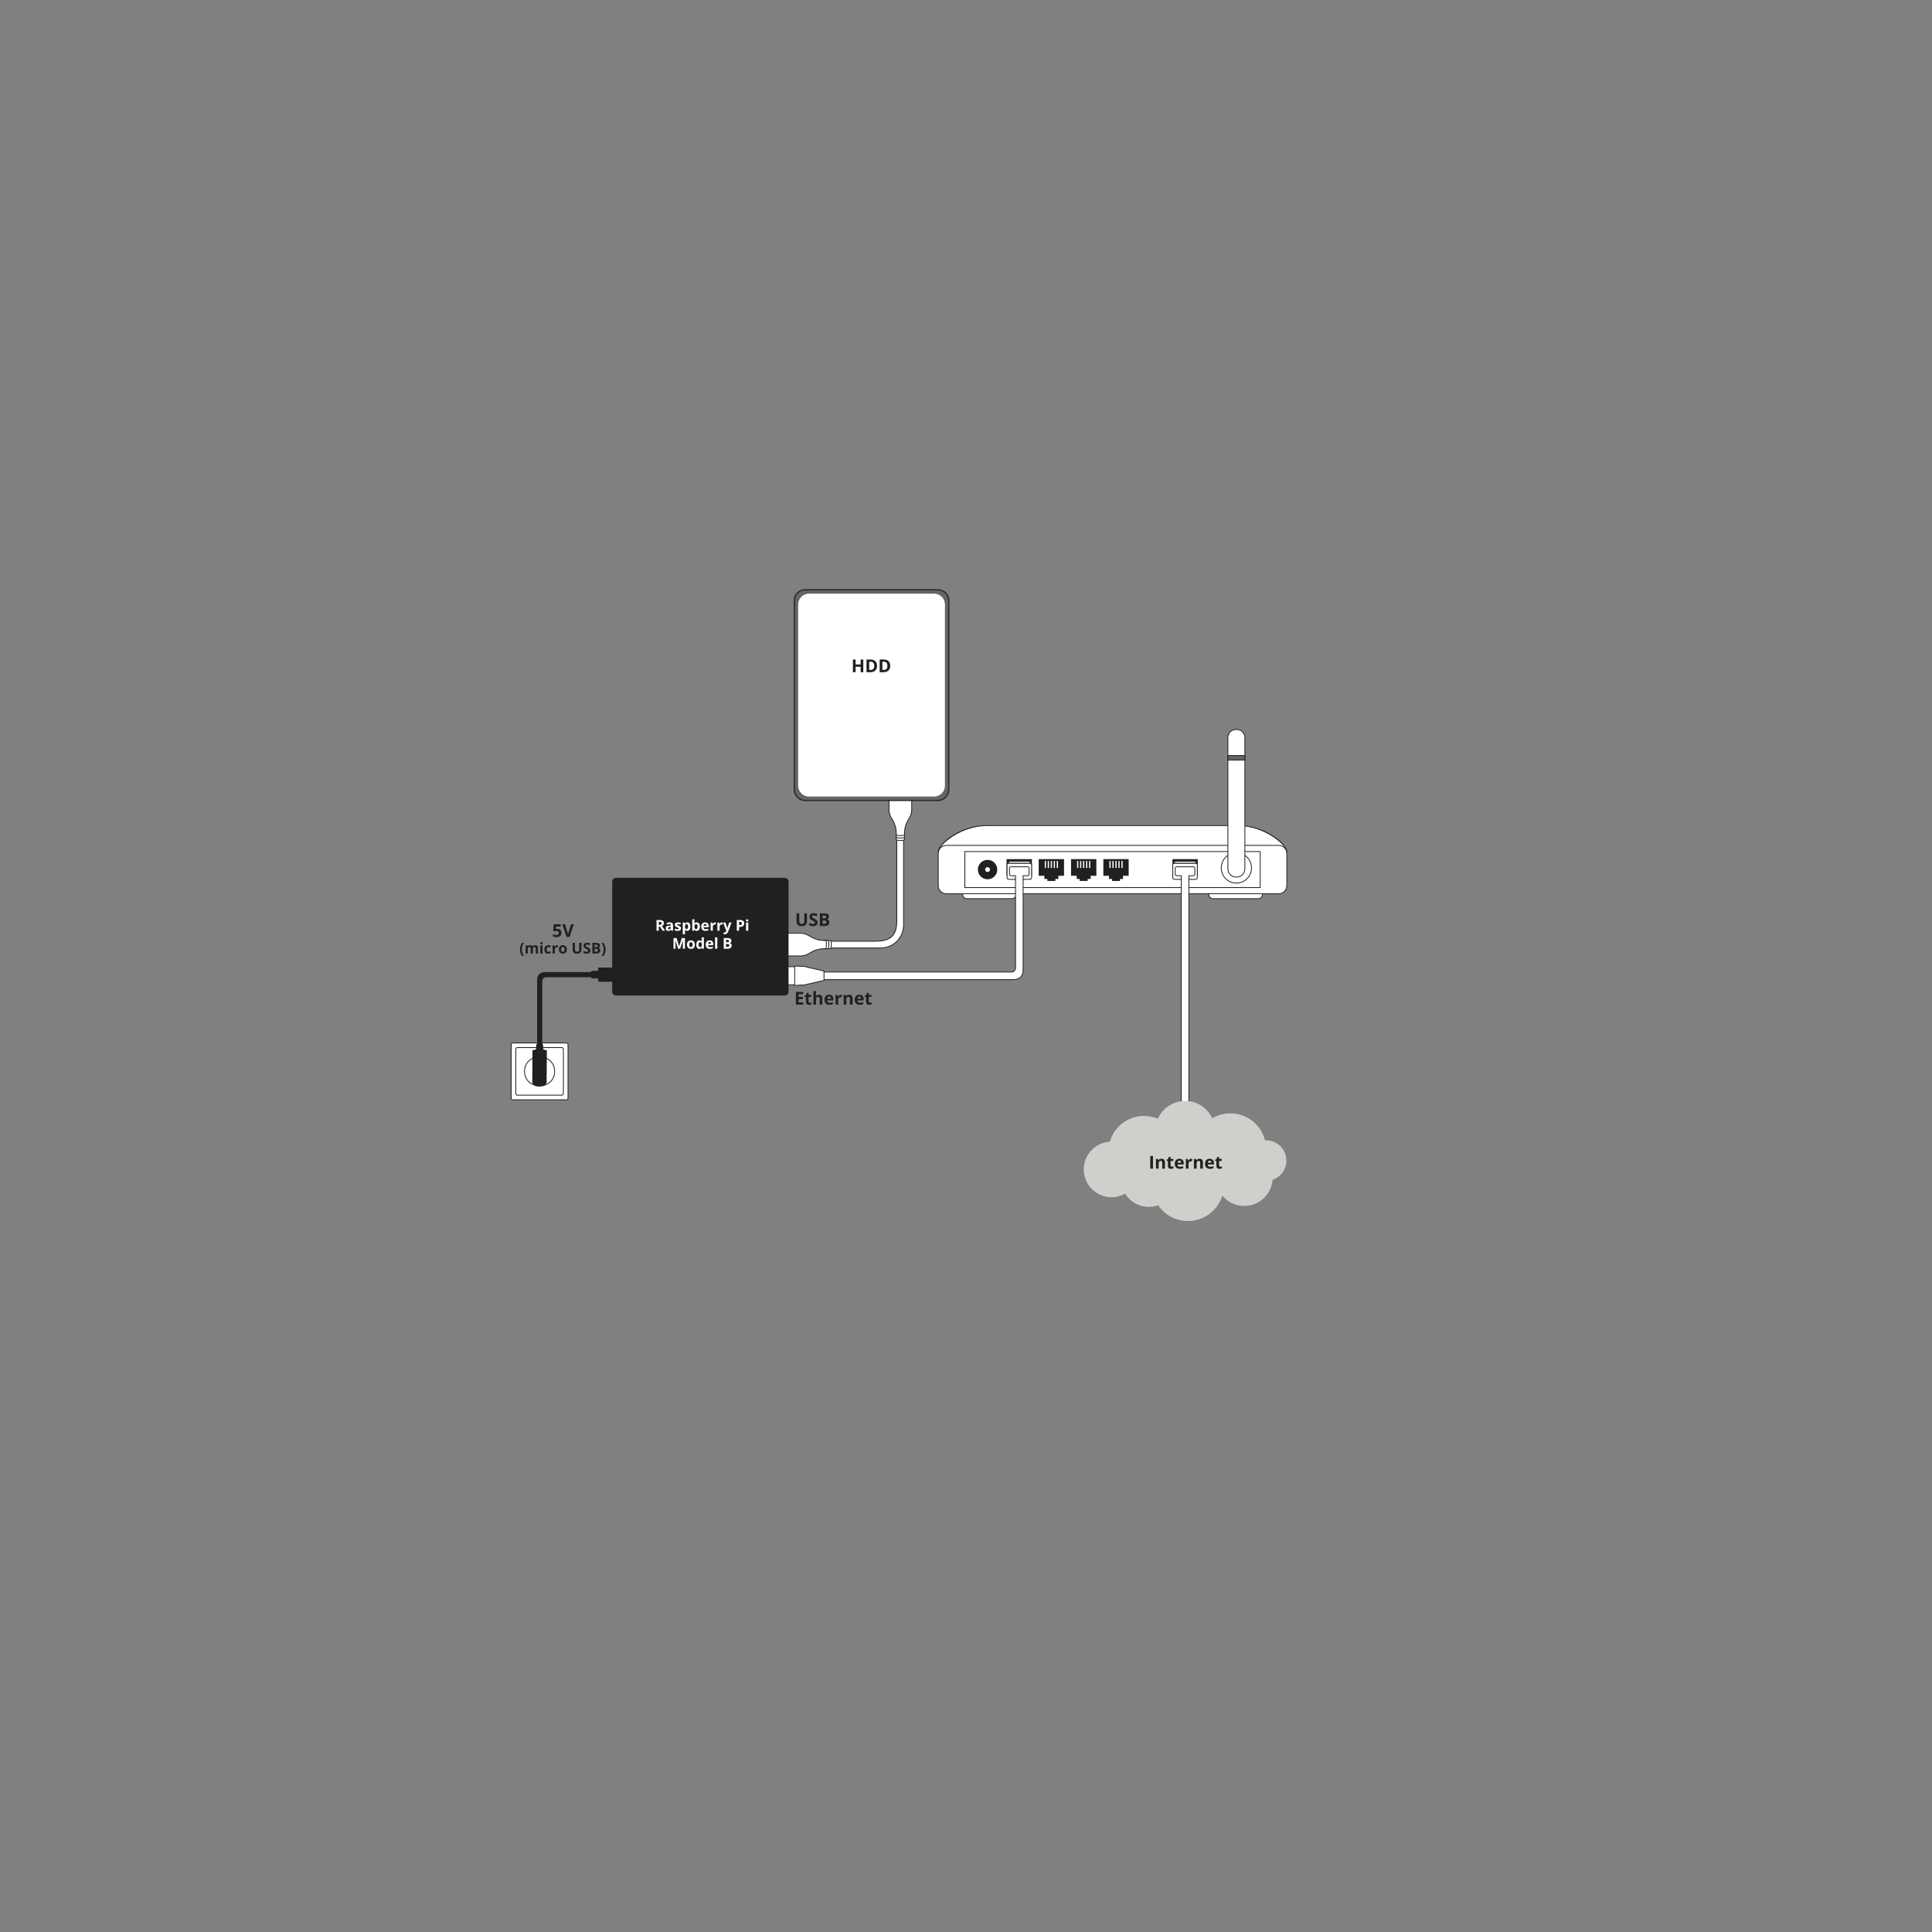 <?xml version="1.0" encoding="utf-8"?>
<!-- Generator: Adobe Illustrator 14.0.0, SVG Export Plug-In . SVG Version: 6.00 Build 43363)  -->
<!DOCTYPE svg PUBLIC "-//W3C//DTD SVG 1.1//EN" "http://www.w3.org/Graphics/SVG/1.1/DTD/svg11.dtd">
<svg version="1.1" id="Слой_1" xmlns="http://www.w3.org/2000/svg" xmlns:xlink="http://www.w3.org/1999/xlink" x="0px" y="0px"
	 width="2834.65px" height="2834.65px" viewBox="0 0 2834.65 2834.65" enable-background="new 0 0 2834.65 2834.65"
	 xml:space="preserve">
<rect x="0" y="0" width="2834.65" height="2834.65" fill="#808080" stroke="none"/>
<g>
	<g>
		<g>
			<g>
				<g>
					<g>
						<path fill="#FFFFFF" d="M1490.877,1312.622c0,3.261-2.667,5.928-5.928,5.928h-66.524c-3.261,0-5.928-2.667-5.928-5.928
							v-11.434c0-3.261,2.667-5.928,5.928-5.928h66.524c3.261,0,5.928,2.667,5.928,5.928V1312.622z"/>
					</g>
				</g>
				<g>
					<g>
						<path fill="#221F1F" d="M1484.949,1319.143h-66.524c-3.596,0-6.521-2.925-6.521-6.521v-11.434
							c0-3.596,2.925-6.521,6.521-6.521h66.524c3.596,0,6.521,2.925,6.521,6.521v11.434
							C1491.471,1316.218,1488.545,1319.143,1484.949,1319.143L1484.949,1319.143z M1418.425,1295.854
							c-2.942,0-5.335,2.393-5.335,5.335v11.434c0,2.942,2.393,5.335,5.335,5.335h66.524c2.942,0,5.336-2.393,5.336-5.335v-11.434
							c0-2.942-2.394-5.335-5.336-5.335H1418.425L1418.425,1295.854z"/>
					</g>
				</g>
			</g>
			<g>
				<g>
					<g>
						<path fill="#FFFFFF" d="M1852.135,1312.622c0,3.261-2.668,5.928-5.93,5.928h-66.523c-3.262,0-5.928-2.667-5.928-5.928v-11.434
							c0-3.261,2.666-5.928,5.928-5.928h66.523c3.262,0,5.93,2.667,5.93,5.928V1312.622z"/>
					</g>
				</g>
				<g>
					<g>
						<path fill="#221F1F" d="M1846.205,1319.143h-66.523c-3.596,0-6.521-2.925-6.521-6.521v-11.434
							c0-3.596,2.926-6.521,6.521-6.521h66.523c3.596,0,6.521,2.925,6.521,6.521v11.434
							C1852.727,1316.218,1849.801,1319.143,1846.205,1319.143L1846.205,1319.143z M1779.682,1295.854
							c-2.943,0-5.336,2.393-5.336,5.335v11.434c0,2.942,2.393,5.335,5.336,5.335h66.523c2.943,0,5.336-2.393,5.336-5.335v-11.434
							c0-2.942-2.393-5.335-5.336-5.335H1779.682L1779.682,1295.854z"/>
					</g>
				</g>
			</g>
		</g>
		<g>
			<g>
				<g>
					<g>
						<g>
							<path fill="#FFFFFF" d="M1888.012,1249.523c0,10.021-32.012,18.223-71.137,18.223h-369.119
								c-39.125,0-71.137-8.201-71.137-18.223s32.012-38.223,71.137-38.223h369.119
								C1856,1211.301,1888.012,1239.502,1888.012,1249.523z"/>
						</g>
					</g>
					<g>
						<g>
							<path fill="#221F1F" d="M1816.875,1268.339h-369.119c-40.223,0-71.729-8.265-71.729-18.815s31.507-38.815,71.729-38.815
								h369.119c40.223,0,71.73,28.265,71.73,38.815S1857.098,1268.339,1816.875,1268.339L1816.875,1268.339z M1447.756,1211.894
								c-38.239,0-70.544,28.073-70.544,37.63s32.305,17.63,70.544,17.63h369.119c38.238,0,70.545-8.073,70.545-17.63
								s-32.307-37.63-70.545-37.63H1447.756L1447.756,1211.894z"/>
						</g>
					</g>
				</g>
				<g>
					<g>
						<g>
							<path fill="#FFFFFF" d="M1888.012,1299.458c0,6.521-5.336,11.855-11.855,11.855h-487.682
								c-6.521,0-11.855-5.335-11.855-11.855v-47.251c0-6.521,5.335-11.855,11.855-11.855h487.682
								c6.52,0,11.855,5.335,11.855,11.855V1299.458z"/>
						</g>
					</g>
					<g>
						<g>
							<path fill="#221F1F" d="M1876.156,1311.906h-487.682c-6.863,0-12.448-5.584-12.448-12.448v-47.251
								c0-6.863,5.585-12.449,12.448-12.449h487.682c6.863,0,12.449,5.586,12.449,12.449v47.251
								C1888.605,1306.322,1883.02,1311.906,1876.156,1311.906L1876.156,1311.906z M1388.475,1240.943
								c-6.21,0-11.263,5.053-11.263,11.264v47.251c0,6.21,5.053,11.263,11.263,11.263h487.682c6.211,0,11.264-5.053,11.264-11.263
								v-47.251c0-6.211-5.053-11.264-11.264-11.264H1388.475L1388.475,1240.943z"/>
						</g>
					</g>
				</g>
				<g>
					<g>
						<rect x="1415.642" y="1249.398" fill="#FFFFFF" width="433.347" height="52.868"/>
					</g>
					<g>
						<path fill="#221F1F" d="M1849.582,1302.859h-434.533v-54.054h434.533V1302.859L1849.582,1302.859z M1416.234,1301.674h432.162
							v-51.683h-432.162V1301.674L1416.234,1301.674z"/>
					</g>
				</g>
			</g>
			<g>
				<g>
					<g>
						<circle fill="#FFFFFF" cx="1814.032" cy="1273.461" r="22.229"/>
					</g>
					<g>
						<path fill="#221F1F" d="M1814.031,1296.283c-12.584,0-22.82-10.238-22.82-22.822s10.236-22.821,22.82-22.821
							s22.822,10.237,22.822,22.821S1826.615,1296.283,1814.031,1296.283L1814.031,1296.283z M1814.031,1251.825
							c-11.93,0-21.635,9.706-21.635,21.636c0,11.931,9.705,21.637,21.635,21.637c11.932,0,21.637-9.706,21.637-21.637
							C1835.668,1261.531,1825.963,1251.825,1814.031,1251.825L1814.031,1251.825z"/>
					</g>
				</g>
				<g>
					<g>
						<g>
							<g>
								<path fill="#FFFFFF" d="M1826.48,1274.97c0,6.521-5.336,11.856-11.855,11.856h-1.186c-6.521,0-11.855-5.336-11.855-11.856
									v-192.769c0-6.521,5.334-11.855,11.855-11.855h1.186c6.52,0,11.855,5.335,11.855,11.855V1274.97z"/>
							</g>
						</g>
						<g>
							<g>
								<path fill="#221F1F" d="M1814.625,1287.419h-1.186c-6.863,0-12.449-5.585-12.449-12.449v-192.769
									c0-6.863,5.586-12.448,12.449-12.448h1.186c6.863,0,12.449,5.585,12.449,12.448v192.769
									C1827.074,1281.834,1821.488,1287.419,1814.625,1287.419L1814.625,1287.419z M1813.439,1070.938
									c-6.211,0-11.264,5.053-11.264,11.263v192.769c0,6.211,5.053,11.264,11.264,11.264h1.186
									c6.211,0,11.264-5.053,11.264-11.264v-192.769c0-6.21-5.053-11.263-11.264-11.263H1813.439L1813.439,1070.938z"/>
							</g>
						</g>
					</g>
					<g>
						<g>
							<rect x="1801.584" y="1108.539" fill="#646464" width="24.896" height="6.694"/>
						</g>
						<g>
							<path fill="#221F1F" d="M1827.074,1115.826h-26.084v-7.881h26.084V1115.826L1827.074,1115.826z M1802.176,1114.641h23.713
								v-5.51h-23.713V1114.641L1802.176,1114.641z"/>
						</g>
					</g>
				</g>
			</g>
		</g>
	</g>
	<g>
		<g>
			<g>
				<g>
					<rect x="1476.863" y="1260.516" fill="#221F1F" width="37.148" height="24.44"/>
				</g>
			</g>
			<g>
				<g>
					<rect x="1485.174" y="1279.33" fill="#221F1F" width="20.527" height="10.274"/>
				</g>
			</g>
			<g>
				<g>
					<rect x="1489.574" y="1282.263" fill="#221F1F" width="11.729" height="10.274"/>
				</g>
			</g>
		</g>
		<g>
			<g>
				<g>
					<polygon fill="#FFFFFF" points="1487.527,1273.465 1485.748,1273.465 1485.748,1263.199 1487.527,1263.199 1487.527,1273.465 
											"/>
				</g>
			</g>
			<g>
				<g>
					<polygon fill="#FFFFFF" points="1491.927,1273.465 1490.148,1273.465 1490.148,1263.199 1491.927,1263.199 1491.927,1273.465 
											"/>
				</g>
			</g>
			<g>
				<g>
					<polygon fill="#FFFFFF" points="1496.326,1273.465 1494.547,1273.465 1494.547,1263.199 1496.326,1263.199 1496.326,1273.465 
											"/>
				</g>
			</g>
			<g>
				<g>
					<polygon fill="#FFFFFF" points="1500.725,1273.465 1498.947,1273.465 1498.947,1263.199 1500.725,1263.199 1500.725,1273.465 
											"/>
				</g>
			</g>
			<g>
				<g>
					<polygon fill="#FFFFFF" points="1505.124,1273.465 1503.346,1273.465 1503.346,1263.199 1505.124,1263.199 1505.124,1273.465 
											"/>
				</g>
			</g>
		</g>
	</g>
	<g>
		<g>
			<g>
				<g>
					<rect x="1523.999" y="1260.516" fill="#221F1F" width="37.148" height="24.44"/>
				</g>
			</g>
			<g>
				<g>
					<rect x="1532.31" y="1279.33" fill="#221F1F" width="20.528" height="10.274"/>
				</g>
			</g>
			<g>
				<g>
					<rect x="1536.71" y="1282.263" fill="#221F1F" width="11.729" height="10.274"/>
				</g>
			</g>
		</g>
		<g>
			<g>
				<g>
					<polygon fill="#FFFFFF" points="1534.663,1273.465 1532.885,1273.465 1532.885,1263.199 1534.663,1263.199 1534.663,1273.465 
											"/>
				</g>
			</g>
			<g>
				<g>
					<polygon fill="#FFFFFF" points="1539.063,1273.465 1537.284,1273.465 1537.284,1263.199 1539.063,1263.199 1539.063,1273.465 
											"/>
				</g>
			</g>
			<g>
				<g>
					<polygon fill="#FFFFFF" points="1543.462,1273.465 1541.684,1273.465 1541.684,1263.199 1543.462,1263.199 1543.462,1273.465 
											"/>
				</g>
			</g>
			<g>
				<g>
					<polygon fill="#FFFFFF" points="1547.861,1273.465 1546.083,1273.465 1546.083,1263.199 1547.861,1263.199 1547.861,1273.465 
											"/>
				</g>
			</g>
			<g>
				<g>
					<polygon fill="#FFFFFF" points="1552.261,1273.465 1550.481,1273.465 1550.481,1263.199 1552.261,1263.199 1552.261,1273.465 
											"/>
				</g>
			</g>
		</g>
	</g>
	<g>
		<g>
			<g>
				<g>
					<rect x="1571.423" y="1260.516" fill="#221F1F" width="37.149" height="24.44"/>
				</g>
			</g>
			<g>
				<g>
					<rect x="1579.733" y="1279.33" fill="#221F1F" width="20.528" height="10.274"/>
				</g>
			</g>
			<g>
				<g>
					<rect x="1584.134" y="1282.263" fill="#221F1F" width="11.729" height="10.274"/>
				</g>
			</g>
		</g>
		<g>
			<g>
				<g>
					<polygon fill="#FFFFFF" points="1582.087,1273.465 1580.31,1273.465 1580.31,1263.199 1582.087,1263.199 1582.087,1273.465 
											"/>
				</g>
			</g>
			<g>
				<g>
					<polygon fill="#FFFFFF" points="1586.487,1273.465 1584.709,1273.465 1584.709,1263.199 1586.487,1263.199 1586.487,1273.465 
											"/>
				</g>
			</g>
			<g>
				<g>
					<polygon fill="#FFFFFF" points="1590.886,1273.465 1589.108,1273.465 1589.108,1263.199 1590.886,1263.199 1590.886,1273.465 
											"/>
				</g>
			</g>
			<g>
				<g>
					<polygon fill="#FFFFFF" points="1595.285,1273.465 1593.507,1273.465 1593.507,1263.199 1595.285,1263.199 1595.285,1273.465 
											"/>
				</g>
			</g>
			<g>
				<g>
					<polygon fill="#FFFFFF" points="1599.685,1273.465 1597.906,1273.465 1597.906,1263.199 1599.685,1263.199 1599.685,1273.465 
											"/>
				</g>
			</g>
		</g>
	</g>
	<g>
		<g>
			<g>
				<g>
					<rect x="1618.848" y="1260.516" fill="#221F1F" width="37.148" height="24.44"/>
				</g>
			</g>
			<g>
				<g>
					<rect x="1627.156" y="1279.33" fill="#221F1F" width="20.529" height="10.274"/>
				</g>
			</g>
			<g>
				<g>
					<rect x="1631.557" y="1282.263" fill="#221F1F" width="11.729" height="10.274"/>
				</g>
			</g>
		</g>
		<g>
			<g>
				<g>
					<polygon fill="#FFFFFF" points="1629.512,1273.465 1627.732,1273.465 1627.732,1263.199 1629.512,1263.199 1629.512,1273.465 
											"/>
				</g>
			</g>
			<g>
				<g>
					<polygon fill="#FFFFFF" points="1633.91,1273.465 1632.133,1273.465 1632.133,1263.199 1633.91,1263.199 1633.91,1273.465 
											"/>
				</g>
			</g>
			<g>
				<g>
					<polygon fill="#FFFFFF" points="1638.311,1273.465 1636.531,1273.465 1636.531,1263.199 1638.311,1263.199 1638.311,1273.465 
											"/>
				</g>
			</g>
			<g>
				<g>
					<polygon fill="#FFFFFF" points="1642.709,1273.465 1640.93,1273.465 1640.93,1263.199 1642.709,1263.199 1642.709,1273.465 
											"/>
				</g>
			</g>
			<g>
				<g>
					<polygon fill="#FFFFFF" points="1647.107,1273.465 1645.33,1273.465 1645.33,1263.199 1647.107,1263.199 1647.107,1273.465 
											"/>
				</g>
			</g>
		</g>
	</g>
	<g>
		<g>
			<g>
				<g>
					<rect x="1720.271" y="1260.516" fill="#221F1F" width="37.148" height="24.44"/>
				</g>
			</g>
			<g>
				<g>
					<rect x="1728.582" y="1279.33" fill="#221F1F" width="20.527" height="10.274"/>
				</g>
			</g>
			<g>
				<g>
					<rect x="1732.982" y="1282.263" fill="#221F1F" width="11.729" height="10.274"/>
				</g>
			</g>
		</g>
		<g>
			<g>
				<g>
					<polygon fill="#FFFFFF" points="1730.936,1273.465 1729.156,1273.465 1729.156,1263.199 1730.936,1263.199 1730.936,1273.465 
											"/>
				</g>
			</g>
			<g>
				<g>
					<polygon fill="#FFFFFF" points="1735.334,1273.465 1733.557,1273.465 1733.557,1263.199 1735.334,1263.199 1735.334,1273.465 
											"/>
				</g>
			</g>
			<g>
				<g>
					<polygon fill="#FFFFFF" points="1739.734,1273.465 1737.955,1273.465 1737.955,1263.199 1739.734,1263.199 1739.734,1273.465 
											"/>
				</g>
			</g>
			<g>
				<g>
					<polygon fill="#FFFFFF" points="1744.133,1273.465 1742.355,1273.465 1742.355,1263.199 1744.133,1263.199 1744.133,1273.465 
											"/>
				</g>
			</g>
			<g>
				<g>
					<polygon fill="#FFFFFF" points="1748.531,1273.465 1746.754,1273.465 1746.754,1263.199 1748.531,1263.199 1748.531,1273.465 
											"/>
				</g>
			</g>
		</g>
	</g>
	<g>
		<g>
			<g>
				<circle fill="#221F1F" cx="1448.97" cy="1275.832" r="14.228"/>
			</g>
		</g>
		<g>
			<g>
				<circle fill="#FFFFFF" cx="1448.97" cy="1275.832" r="3.545"/>
			</g>
		</g>
	</g>
	<g>
		<g>
			<g>
				<g>
					<g>
						<path fill="#FFFFFF" d="M1756.699,1268.835c0-1.304-1.066-2.371-2.371-2.371h-31.27c-1.305,0-2.371,1.067-2.371,2.371v18.948
							c0,1.305,1.066,2.371,2.371,2.371h31.27c1.305,0,2.371-1.066,2.371-2.371V1268.835z"/>
					</g>
				</g>
				<g>
					<g>
						<path fill="#221F1F" d="M1754.328,1290.748h-31.27c-1.635,0-2.965-1.33-2.965-2.965v-18.948c0-1.634,1.33-2.964,2.965-2.964
							h31.27c1.635,0,2.963,1.33,2.963,2.964v18.948C1757.291,1289.418,1755.963,1290.748,1754.328,1290.748L1754.328,1290.748z
							 M1723.059,1267.057c-0.98,0-1.777,0.797-1.777,1.778v18.948c0,0.98,0.797,1.779,1.777,1.779h31.27
							c0.98,0,1.777-0.799,1.777-1.779v-18.948c0-0.981-0.797-1.778-1.777-1.778H1723.059L1723.059,1267.057z"/>
					</g>
				</g>
			</g>
			<g>
				<g>
					<polygon fill="#FFFFFF" points="1756.699,1266.464 1720.688,1266.464 1724.479,1263.62 1752.908,1263.62 					"/>
				</g>
				<g>
					<path fill="#221F1F" d="M1756.699,1267.057h-36.012c-0.256,0-0.482-0.164-0.563-0.405c-0.08-0.242,0.002-0.509,0.207-0.662
						l3.791-2.843c0.102-0.078,0.227-0.119,0.355-0.119h28.43c0.129,0,0.254,0.041,0.355,0.119l3.791,2.843
						c0.205,0.153,0.287,0.42,0.207,0.662C1757.182,1266.893,1756.955,1267.057,1756.699,1267.057L1756.699,1267.057z
						 M1722.465,1265.871h32.457l-2.211-1.658h-28.035L1722.465,1265.871L1722.465,1265.871z"/>
				</g>
			</g>
		</g>
		<g>
			<g>
				<g>
					<path fill="#FFFFFF" d="M1750.727,1271.727h-24.066c-1.305,0-2.371,1.068-2.371,2.371v8.422c0,1.303,1.066,2.371,2.371,2.371
						h6.449v405.899c0,3.26,2.512,5.928,5.584,5.928s5.584-2.668,5.584-5.928v-405.899h6.449c1.305,0,2.371-1.068,2.371-2.371
						v-8.422C1753.098,1272.795,1752.031,1271.727,1750.727,1271.727z"/>
				</g>
				<g>
					<path fill="#221F1F" d="M1738.693,1697.311c-3.406,0-6.178-2.926-6.178-6.521v-405.308h-5.855
						c-1.635,0-2.965-1.329-2.965-2.963v-8.422c0-1.634,1.33-2.963,2.965-2.963h24.066c1.635,0,2.965,1.329,2.965,2.963v8.422
						c0,1.634-1.33,2.963-2.965,2.963h-5.855v405.308C1744.871,1694.385,1742.1,1697.311,1738.693,1697.311L1738.693,1697.311z
						 M1726.66,1272.32c-0.98,0-1.779,0.797-1.779,1.777v8.422c0,0.98,0.799,1.777,1.779,1.777h7.041v406.493
						c0,2.941,2.24,5.335,4.992,5.335s4.992-2.394,4.992-5.335v-406.493h7.041c0.98,0,1.779-0.797,1.779-1.777v-8.422
						c0-0.98-0.799-1.777-1.779-1.777H1726.66L1726.66,1272.32z"/>
				</g>
			</g>
			<g>
				<g>
					<path fill="#CFD0CB" d="M1887.377,1702.825c0-16.453-13.336-29.787-29.787-29.787c-0.525,0-1.041,0.052-1.561,0.077
						c-5.68-22.76-26.254-39.624-50.771-39.624c-9.727,0-18.828,2.663-26.631,7.285c-6.926-15.036-22.119-25.479-39.76-25.479
						c-17.904,0-33.287,10.755-40.064,26.154c-6.262-2.678-13.152-4.164-20.393-4.164c-23.797,0-43.841,16.019-49.975,37.857
						c-21.385,1.255-38.344,18.988-38.344,40.69c0,22.515,18.252,40.768,40.768,40.768c7.243,0,14.039-1.896,19.935-5.209
						c7.185,11.608,20.03,19.346,34.685,19.346c4.838,0,9.479-0.848,13.783-2.395c9.488,13.982,25.51,23.168,43.678,23.168
						c23.719,0,43.779-15.654,50.416-37.194c7.666,9.219,19.221,15.088,32.146,15.088c21.936,0,39.91-16.903,41.641-38.391
						C1878.902,1727.031,1887.377,1715.928,1887.377,1702.825z"/>
				</g>
			</g>
			<g>
				<g>
					<path fill="#221F1F" d="M1687.707,1714.636v-18.62h3.947v18.62H1687.707z"/>
				</g>
				<g>
					<path fill="#221F1F" d="M1709.18,1714.636h-3.885v-8.316c0-1.027-0.182-1.798-0.547-2.313c-0.365-0.513-0.947-0.77-1.744-0.77
						c-1.088,0-1.873,0.362-2.357,1.09c-0.484,0.725-0.725,1.929-0.725,3.609v6.699h-3.885v-14.238h2.967l0.521,1.821h0.217
						c0.434-0.688,1.029-1.208,1.789-1.56c0.76-0.354,1.625-0.529,2.592-0.529c1.656,0,2.912,0.448,3.771,1.344
						c0.857,0.896,1.285,2.188,1.285,3.878V1714.636z"/>
				</g>
				<g>
					<path fill="#221F1F" d="M1719.178,1711.796c0.68,0,1.494-0.148,2.445-0.445v2.891c-0.969,0.433-2.156,0.649-3.566,0.649
						c-1.553,0-2.686-0.393-3.395-1.179c-0.709-0.785-1.063-1.962-1.063-3.533v-6.865h-1.859v-1.643l2.139-1.299l1.121-3.006h2.484
						v3.031h3.986v2.916h-3.986v6.865c0,0.552,0.154,0.96,0.465,1.223C1718.258,1711.664,1718.668,1711.796,1719.178,1711.796z"/>
				</g>
				<g>
					<path fill="#221F1F" d="M1730.945,1714.891c-2.293,0-4.084-0.632-5.375-1.897s-1.936-3.057-1.936-5.375
						c0-2.386,0.598-4.23,1.789-5.533c1.193-1.304,2.842-1.955,4.949-1.955c2.012,0,3.578,0.573,4.699,1.719
						c1.121,1.146,1.682,2.73,1.682,4.751v1.885h-9.184c0.043,1.104,0.369,1.966,0.98,2.586c0.611,0.619,1.469,0.93,2.574,0.93
						c0.855,0,1.668-0.09,2.432-0.268c0.764-0.179,1.563-0.464,2.395-0.854v3.006c-0.68,0.339-1.406,0.592-2.178,0.758
						C1733,1714.808,1732.059,1714.891,1730.945,1714.891z M1730.398,1702.894c-0.824,0-1.469,0.262-1.936,0.782
						c-0.469,0.523-0.734,1.264-0.803,2.224h5.451c-0.018-0.96-0.268-1.7-0.752-2.224
						C1731.875,1703.155,1731.221,1702.894,1730.398,1702.894z"/>
				</g>
				<g>
					<path fill="#221F1F" d="M1747.859,1700.13c0.525,0,0.963,0.038,1.313,0.114l-0.293,3.643c-0.314-0.084-0.697-0.127-1.146-0.127
						c-1.24,0-2.207,0.318-2.898,0.955s-1.037,1.528-1.037,2.675v7.246h-3.885v-14.238h2.941l0.574,2.395h0.189
						c0.441-0.798,1.039-1.441,1.791-1.93C1746.158,1700.374,1746.977,1700.13,1747.859,1700.13z"/>
				</g>
				<g>
					<path fill="#221F1F" d="M1764.9,1714.636h-3.885v-8.316c0-1.027-0.184-1.798-0.549-2.313c-0.365-0.513-0.945-0.77-1.744-0.77
						c-1.088,0-1.871,0.362-2.355,1.09c-0.484,0.725-0.727,1.929-0.727,3.609v6.699h-3.885v-14.238h2.969l0.521,1.821h0.217
						c0.434-0.688,1.029-1.208,1.789-1.56c0.76-0.354,1.623-0.529,2.592-0.529c1.656,0,2.912,0.448,3.77,1.344
						s1.287,2.188,1.287,3.878V1714.636z"/>
				</g>
				<g>
					<path fill="#221F1F" d="M1775.344,1714.891c-2.293,0-4.084-0.632-5.375-1.897s-1.936-3.057-1.936-5.375
						c0-2.386,0.596-4.23,1.789-5.533c1.193-1.304,2.842-1.955,4.947-1.955c2.014,0,3.58,0.573,4.701,1.719
						c1.119,1.146,1.68,2.73,1.68,4.751v1.885h-9.182c0.041,1.104,0.369,1.966,0.98,2.586c0.611,0.619,1.469,0.93,2.572,0.93
						c0.857,0,1.668-0.09,2.434-0.268c0.764-0.179,1.561-0.464,2.393-0.854v3.006c-0.678,0.339-1.404,0.592-2.178,0.758
						C1777.398,1714.808,1776.455,1714.891,1775.344,1714.891z M1774.795,1702.894c-0.822,0-1.469,0.262-1.936,0.782
						c-0.467,0.523-0.734,1.264-0.803,2.224h5.451c-0.018-0.96-0.268-1.7-0.75-2.224
						C1776.273,1703.155,1775.619,1702.894,1774.795,1702.894z"/>
				</g>
				<g>
					<path fill="#221F1F" d="M1790.309,1711.796c0.678,0,1.494-0.148,2.445-0.445v2.891c-0.969,0.433-2.158,0.649-3.566,0.649
						c-1.555,0-2.686-0.393-3.395-1.179c-0.709-0.785-1.063-1.962-1.063-3.533v-6.865h-1.859v-1.643l2.139-1.299l1.121-3.006h2.484
						v3.031h3.986v2.916h-3.986v6.865c0,0.552,0.154,0.96,0.465,1.223C1789.389,1711.664,1789.799,1711.796,1790.309,1711.796z"/>
				</g>
			</g>
		</g>
	</g>
	<g>
		<g>
			<path fill="#221F1F" d="M1178.491,1474.004h-10.724v-18.62h10.724v3.234h-6.775v4.089h6.304v3.234h-6.304v4.802h6.775V1474.004z"
				/>
		</g>
		<g>
			<path fill="#221F1F" d="M1188.068,1471.163c0.68,0,1.494-0.148,2.445-0.445v2.891c-0.968,0.434-2.156,0.649-3.565,0.649
				c-1.554,0-2.686-0.393-3.395-1.179c-0.709-0.784-1.063-1.962-1.063-3.533v-6.864h-1.859v-1.644l2.14-1.299l1.121-3.006h2.483
				v3.031h3.986v2.917h-3.986v6.864c0,0.552,0.154,0.96,0.465,1.223C1187.149,1471.031,1187.56,1471.163,1188.068,1471.163z"/>
		</g>
		<g>
			<path fill="#221F1F" d="M1206.536,1474.004h-3.885v-8.317c0-2.055-0.765-3.082-2.292-3.082c-1.088,0-1.873,0.369-2.356,1.108
				c-0.484,0.738-0.726,1.936-0.726,3.592v6.699h-3.885v-19.817h3.885v4.037c0,0.313-0.031,1.053-0.09,2.216l-0.089,1.146h0.204
				c0.865-1.393,2.241-2.089,4.126-2.089c1.673,0,2.942,0.45,3.808,1.351c0.867,0.899,1.3,2.19,1.3,3.871V1474.004z"/>
		</g>
		<g>
			<path fill="#221F1F" d="M1216.979,1474.258c-2.292,0-4.084-0.632-5.374-1.897c-1.291-1.266-1.937-3.057-1.937-5.374
				c0-2.387,0.597-4.231,1.79-5.533c1.191-1.305,2.842-1.956,4.947-1.956c2.012,0,3.579,0.573,4.699,1.72
				c1.121,1.146,1.682,2.729,1.682,4.75v1.885h-9.183c0.042,1.104,0.369,1.967,0.98,2.586s1.469,0.93,2.573,0.93
				c0.857,0,1.668-0.089,2.432-0.268c0.765-0.179,1.563-0.463,2.395-0.854v3.006c-0.68,0.339-1.405,0.592-2.178,0.759
				C1219.034,1474.175,1218.092,1474.258,1216.979,1474.258z M1216.432,1462.261c-0.824,0-1.469,0.262-1.936,0.782
				c-0.467,0.523-0.734,1.264-0.803,2.224h5.451c-0.018-0.96-0.268-1.7-0.752-2.224
				C1217.909,1462.522,1217.255,1462.261,1216.432,1462.261z"/>
		</g>
		<g>
			<path fill="#221F1F" d="M1233.893,1459.497c0.526,0,0.963,0.038,1.313,0.114l-0.293,3.643c-0.314-0.084-0.697-0.127-1.146-0.127
				c-1.24,0-2.206,0.318-2.897,0.955c-0.692,0.637-1.038,1.528-1.038,2.675v7.247h-3.885v-14.239h2.942l0.573,2.395h0.191
				c0.44-0.798,1.037-1.441,1.789-1.929C1232.192,1459.741,1233.01,1459.497,1233.893,1459.497z"/>
		</g>
		<g>
			<path fill="#221F1F" d="M1250.934,1474.004h-3.885v-8.317c0-1.026-0.183-1.798-0.547-2.312c-0.366-0.514-0.947-0.771-1.745-0.771
				c-1.087,0-1.872,0.362-2.356,1.09c-0.484,0.725-0.727,1.929-0.727,3.61v6.699h-3.884v-14.239h2.968l0.521,1.821h0.217
				c0.434-0.688,1.029-1.208,1.789-1.56c0.76-0.354,1.624-0.529,2.592-0.529c1.656,0,2.912,0.448,3.771,1.345
				c0.857,0.895,1.286,2.188,1.286,3.877V1474.004z"/>
		</g>
		<g>
			<path fill="#221F1F" d="M1261.377,1474.258c-2.292,0-4.084-0.632-5.375-1.897c-1.29-1.266-1.936-3.057-1.936-5.374
				c0-2.387,0.597-4.231,1.789-5.533c1.193-1.305,2.843-1.956,4.948-1.956c2.013,0,3.579,0.573,4.7,1.72
				c1.12,1.146,1.681,2.729,1.681,4.75v1.885h-9.183c0.042,1.104,0.369,1.967,0.98,2.586s1.469,0.93,2.573,0.93
				c0.857,0,1.668-0.089,2.433-0.268c0.764-0.179,1.562-0.463,2.395-0.854v3.006c-0.68,0.339-1.406,0.592-2.179,0.759
				C1263.432,1474.175,1262.489,1474.258,1261.377,1474.258z M1260.829,1462.261c-0.823,0-1.469,0.262-1.936,0.782
				c-0.467,0.523-0.734,1.264-0.803,2.224h5.451c-0.018-0.96-0.268-1.7-0.751-2.224
				C1262.307,1462.522,1261.652,1462.261,1260.829,1462.261z"/>
		</g>
		<g>
			<path fill="#221F1F" d="M1276.342,1471.163c0.679,0,1.494-0.148,2.445-0.445v2.891c-0.968,0.434-2.157,0.649-3.566,0.649
				c-1.554,0-2.686-0.393-3.394-1.179c-0.709-0.784-1.063-1.962-1.063-3.533v-6.864h-1.859v-1.644l2.14-1.299l1.12-3.006h2.484
				v3.031h3.986v2.917h-3.986v6.864c0,0.552,0.154,0.96,0.465,1.223C1275.423,1471.031,1275.832,1471.163,1276.342,1471.163z"/>
		</g>
	</g>
	<g>
		<g>
			<g>
				<g>
					<g>
						<path fill="#FFFFFF" d="M1320.781,1181.741c-2.746,0-4.992,3.004-4.992,22.566v147.014c0,19.563-8.102,29.641-30.825,29.641
							h-88.532c-19.563,0-35.568,2.246-35.568,4.992c0,2.744,16.006,4.99,35.568,4.99h94.959c19.563,0,34.383-14.818,34.383-34.381
							v-152.256C1325.773,1184.745,1323.527,1181.741,1320.781,1181.741z"/>
					</g>
					<g>
						<path fill="#221F1F" d="M1160.271,1385.954c0-4.098,21.625-5.586,36.161-5.586h88.532c21.191,0,30.232-8.688,30.232-29.047
							v-147.014c0-14.535,1.487-23.16,5.585-23.16s5.585,8.625,5.585,23.16v152.256c0,19.938-15.036,34.975-34.976,34.975h-94.959
							C1181.896,1391.538,1160.271,1390.052,1160.271,1385.954L1160.271,1385.954z M1325.181,1356.563v-152.256
							c0-22.963-2.863-21.975-4.399-21.975c-1.535,0-4.398-0.988-4.398,21.975v147.014c0,21.191-9.396,30.232-31.419,30.232h-88.532
							c-22.963,0-34.976,2.865-34.976,4.4s12.013,4.398,34.976,4.398h94.959C1310.654,1390.353,1325.181,1375.827,1325.181,1356.563
							L1325.181,1356.563z"/>
					</g>
				</g>
			</g>
			<g>
				<g>
					<g>
						<path fill="#FFFFFF" d="M1209.6,1379.921c1.357,0.123,7.348,0.029,8.908,0.037c1.568,0.01,1.568,11.932,0,11.939
							c-1.965,0.012-7.508-0.189-9.156,0C1210.15,1388.187,1209.776,1383.667,1209.6,1379.921z"/>
					</g>
					<g>
						<path fill="#221F1F" d="M1208.598,1392.581l0.174-0.809c0.322-1.494,0.479-3.283,0.479-5.467c0-1.672-0.087-3.344-0.172-4.957
							l-0.103-2.08l0.677,0.061c0.955,0.088,4.438,0.063,6.743,0.047c0.915-0.006,1.684-0.012,2.115-0.01
							c1.46,0.008,1.767,3.572,1.767,6.563c0,2.988-0.307,6.555-1.767,6.563c-0.62,0.004-1.593-0.014-2.688-0.033
							c-2.366-0.043-5.312-0.098-6.403,0.029L1208.598,1392.581L1208.598,1392.581z M1218.396,1391.306
							c0.295-0.393,0.695-2.273,0.695-5.377s-0.4-4.984-0.695-5.377c-0.441-0.002-1.155,0.004-1.993,0.01
							c-2.06,0.014-4.756,0.033-6.179-0.014l0.037,0.738c0.086,1.629,0.174,3.316,0.174,5.02c0,1.91-0.117,3.539-0.357,4.947
							c1.434-0.061,3.797-0.018,5.767,0.02C1216.867,1391.29,1217.782,1391.306,1218.396,1391.306L1218.396,1391.306z"/>
					</g>
				</g>
				<g>
					<g>
						<path fill="#FFFFFF" d="M1207.229,1379.776c1.357,0.123,6.162,0.174,7.723,0.182c1.568,0.01,1.568,11.932,0,11.939
							c-1.965,0.012-6.074-0.189-7.723,0C1208.027,1388.187,1207.405,1383.521,1207.229,1379.776z"/>
					</g>
					<g>
						<path fill="#221F1F" d="M1206.475,1392.581l0.174-0.809c0.259-1.201,0.385-2.613,0.385-4.316c0-1.68-0.119-3.398-0.235-5.061
							c-0.063-0.896-0.122-1.766-0.162-2.592l-0.032-0.68l0.678,0.061c1.248,0.113,5.708,0.172,7.672,0.182
							c1.461,0.008,1.768,3.572,1.768,6.563c0,2.988-0.307,6.555-1.768,6.563c-0.646,0.004-1.525-0.016-2.473-0.037
							c-1.93-0.041-4.115-0.09-5.185,0.033L1206.475,1392.581L1206.475,1392.581z M1208.219,1387.456
							c0,1.441-0.088,2.691-0.266,3.795c1.223-0.055,2.973-0.016,4.553,0.018c0.885,0.02,1.707,0.037,2.334,0.037
							c0.295-0.393,0.695-2.273,0.695-5.377c0-3.105-0.4-4.986-0.695-5.379c-1.458-0.008-5.154-0.049-6.984-0.139
							c0.035,0.615,0.08,1.252,0.125,1.902C1208.098,1383.995,1208.219,1385.735,1208.219,1387.456L1208.219,1387.456z"/>
					</g>
				</g>
				<g>
					<g>
						<path fill="#FFFFFF" d="M1211.395,1379.958c1.568,0.01,1.568,11.932,0,11.939c-22.445,0.113-22.741,10.672-36.969,10.672
							c-9.195,0-30.855-0.004-30.855-0.004c-0.651,0.037-1.185-0.467-1.185-1.119v-14.275v-12.998v-3.762
							c0-0.652,0.533-1.156,1.185-1.121c0,0,21.66-0.002,30.855-0.002C1188.653,1369.288,1188.949,1379.845,1211.395,1379.958z"/>
					</g>
					<g>
						<path fill="#221F1F" d="M1141.793,1370.411c0-0.48,0.188-0.924,0.532-1.25c0.345-0.324,0.798-0.488,1.245-0.463l30.855-0.002
							c6.482,0,10.221,2.18,14.178,4.49c4.912,2.867,10.48,6.117,22.793,6.18c1.461,0.008,1.768,3.572,1.768,6.563
							c0,2.988-0.307,6.555-1.768,6.563c-12.313,0.063-17.881,3.311-22.793,6.18c-3.957,2.309-7.695,4.49-14.178,4.49l-30.823-0.004
							c-0.479,0.027-0.933-0.137-1.277-0.463c-0.344-0.324-0.532-0.768-0.532-1.248V1370.411L1141.793,1370.411z M1211.283,1391.306
							c0.295-0.393,0.695-2.271,0.695-5.377s-0.4-4.986-0.695-5.379c-12.554-0.082-18.25-3.406-23.277-6.338
							c-3.98-2.324-7.419-4.33-13.58-4.33h-30.888c-0.152-0.008-0.293,0.043-0.397,0.143c-0.104,0.098-0.162,0.234-0.162,0.387
							v31.035c0,0.15,0.058,0.289,0.162,0.387c0.104,0.1,0.245,0.15,0.43,0.141l30.855,0.002c6.161,0,9.6-2.006,13.58-4.33
							C1193.033,1394.712,1198.729,1391.39,1211.283,1391.306L1211.283,1391.306z"/>
					</g>
				</g>
			</g>
			<g>
				<g>
					<g>
						<path fill="#FFFFFF" d="M1327.048,1223.009c-0.122,1.357-0.03,7.346-0.038,8.908c-0.008,1.568-11.932,1.568-11.939,0
							c-0.01-1.965,0.189-7.508,0-9.156C1318.782,1223.56,1323.303,1223.185,1327.048,1223.009z"/>
					</g>
					<g>
						<path fill="#221F1F" d="M1314.387,1222.007l0.809,0.174c3.184,0.686,7.031,0.484,10.426,0.307l2.078-0.104l-0.061,0.678
							c-0.041,0.453-0.063,1.557-0.063,3.281c0,1.154,0.009,2.406,0.017,3.461c0.006,0.771,0.011,1.439,0.011,1.887l-0.001,0.229
							c-0.007,1.461-3.573,1.766-6.563,1.766s-6.555-0.305-6.563-1.766l-0.001-0.162c0-0.619,0.017-1.521,0.035-2.525
							c0.022-1.254,0.048-2.67,0.048-3.893c0-1.217-0.026-2.061-0.078-2.51L1314.387,1222.007L1314.387,1222.007z
							 M1315.663,1231.806c0.393,0.295,2.272,0.693,5.377,0.693s4.984-0.398,5.377-0.693l0.001-0.115
							c0-0.447-0.005-1.111-0.011-1.879c-0.008-1.057-0.017-2.311-0.017-3.469c0-1.205,0.01-2.102,0.03-2.709l-0.737,0.037
							c-3.205,0.168-6.806,0.355-9.969-0.184c0.054,1.252,0.02,3.727-0.018,5.766c-0.019,0.996-0.035,1.891-0.035,2.504
							L1315.663,1231.806L1315.663,1231.806z"/>
					</g>
				</g>
				<g>
					<g>
						<path fill="#FFFFFF" d="M1327.193,1220.638c-0.123,1.357-0.176,6.16-0.184,7.721c-0.008,1.57-11.932,1.57-11.939,0
							c-0.01-1.963,0.189-6.072,0-7.721C1318.782,1221.437,1323.447,1220.813,1327.193,1220.638z"/>
					</g>
					<g>
						<path fill="#221F1F" d="M1314.387,1219.884l0.809,0.174c2.815,0.605,6.303,0.363,9.379,0.148
							c0.895-0.061,1.765-0.123,2.591-0.16l0.68-0.033l-0.062,0.678c-0.113,1.248-0.17,5.707-0.181,7.672
							c-0.007,1.461-3.573,1.766-6.563,1.766s-6.555-0.305-6.563-1.766l-0.001-0.158c0-0.629,0.019-1.443,0.037-2.316
							c0.022-0.996,0.046-2.07,0.046-3.027c0-0.994-0.025-1.699-0.078-2.156L1314.387,1219.884L1314.387,1219.884z
							 M1315.663,1228.249c0.393,0.295,2.272,0.693,5.377,0.693c3.105,0,4.985-0.4,5.378-0.693c0.008-1.459,0.049-5.156,0.141-6.984
							c-0.616,0.035-1.253,0.08-1.902,0.125c-2.887,0.199-6.127,0.426-8.938-0.027c0.05,1.082,0.017,2.932-0.019,4.553
							c-0.019,0.863-0.037,1.668-0.037,2.289L1315.663,1228.249L1315.663,1228.249z"/>
					</g>
				</g>
				<g>
					<g>
						<path fill="#FFFFFF" d="M1327.01,1224.802c-0.008,1.57-11.932,1.57-11.939,0c-0.113-22.443-10.67-22.74-10.67-36.967
							c0-9.195,0.002-30.855,0.002-30.855c-0.036-0.652,0.468-1.186,1.119-1.186h14.276h12.997h3.764
							c0.651,0,1.155,0.533,1.119,1.186c0,0,0.002,21.66,0.002,30.855C1337.68,1202.062,1327.123,1202.358,1327.01,1224.802z"/>
					</g>
					<g>
						<path fill="#221F1F" d="M1303.807,1187.835l0.001-30.922c0-0.961,0.753-1.711,1.714-1.711h31.037
							c0.96,0,1.712,0.75,1.712,1.773c0,0,0,0.002,0,0.004l0.003,30.855c0,6.48-2.183,10.221-4.492,14.178
							c-2.867,4.912-6.116,10.48-6.179,22.793c-0.007,1.461-3.573,1.766-6.563,1.766s-6.555-0.305-6.563-1.766
							c-0.063-12.313-3.312-17.881-6.179-22.793C1305.989,1198.056,1303.807,1194.315,1303.807,1187.835L1303.807,1187.835z
							 M1315.662,1224.692c0.393,0.293,2.272,0.693,5.378,0.693s4.985-0.4,5.378-0.693c0.082-12.555,3.406-18.252,6.34-23.277
							c2.323-3.98,4.33-7.418,4.33-13.58l-0.001-30.922c0-0.301-0.228-0.525-0.528-0.525h-31.037c-0.3,0-0.526,0.225-0.526,0.586
							c0,0.002,0,0.004,0,0.006l-0.003,30.855c0,6.162,2.007,9.6,4.33,13.58C1312.256,1206.44,1315.58,1212.138,1315.662,1224.692
							L1315.662,1224.692z"/>
					</g>
				</g>
			</g>
		</g>
		<g>
			<g>
				<g>
					<g>
						<path fill="#646464" d="M1181.256,1174.457c-8.728,0-15.867-7.142-15.867-15.867V881.113c0-8.728,7.14-15.866,15.867-15.866
							h194.997c8.727,0,15.867,7.139,15.867,15.866v277.477c0,8.726-7.141,15.867-15.867,15.867H1181.256z"/>
					</g>
				</g>
				<g>
					<g>
						<path fill="#221F1F" d="M1392.913,881.113v277.477c0,9.186-7.475,16.659-16.66,16.659h-194.997
							c-9.187,0-16.66-7.474-16.66-16.659V881.113c0-9.188,7.474-16.661,16.66-16.661h194.997
							C1385.438,864.452,1392.913,871.926,1392.913,881.113L1392.913,881.113z M1166.182,1158.59c0,8.31,6.763,15.072,15.074,15.072
							h194.997c8.312,0,15.073-6.763,15.073-15.072V881.113c0-8.313-6.762-15.074-15.073-15.074h-194.997
							c-8.312,0-15.074,6.762-15.074,15.074V1158.59L1166.182,1158.59z"/>
					</g>
				</g>
			</g>
			<g>
				<g>
					<path fill="#FFFFFF" d="M1186.948,1168.704c-8.728,0-15.868-7.142-15.868-15.867v-265.97c0-8.729,7.141-15.87,15.868-15.87
						h183.613c8.727,0,15.866,7.142,15.866,15.87v265.97c0,8.726-7.14,15.867-15.866,15.867H1186.948z"/>
				</g>
			</g>
		</g>
	</g>
	<g>
		<g>
			<path fill="#221F1F" d="M1266.654,986.278h-3.936v-8.036h-7.373v8.036h-3.949v-18.62h3.949v7.298h7.373v-7.298h3.936V986.278z"/>
		</g>
		<g>
			<path fill="#221F1F" d="M1286.803,976.79c0,3.065-0.873,5.413-2.617,7.043s-4.264,2.445-7.559,2.445h-5.273v-18.62h5.848
				c3.039,0,5.398,0.803,7.08,2.407C1285.963,971.671,1286.803,973.912,1286.803,976.79z M1282.703,976.893
				c0-3.999-1.768-5.999-5.299-5.999h-2.102v12.124h1.693C1280.801,983.018,1282.703,980.976,1282.703,976.893z"/>
		</g>
		<g>
			<path fill="#221F1F" d="M1306.111,976.79c0,3.065-0.873,5.413-2.617,7.043c-1.746,1.63-4.266,2.445-7.559,2.445h-5.273v-18.62
				h5.846c3.039,0,5.4,0.803,7.082,2.407C1305.27,971.671,1306.111,973.912,1306.111,976.79z M1302.01,976.893
				c0-3.999-1.768-5.999-5.299-5.999h-2.102v12.124h1.695C1300.107,983.018,1302.01,980.976,1302.01,976.893z"/>
		</g>
	</g>
	<g>
		<g>
			<path fill="#221F1F" d="M1183.995,1340.066v12.049c0,1.375-0.307,2.58-0.924,3.616c-0.615,1.037-1.504,1.83-2.668,2.382
				c-1.162,0.553-2.539,0.828-4.125,0.828c-2.395,0-4.254-0.613-5.58-1.841c-1.324-1.227-1.986-2.905-1.986-5.037v-11.997h3.936
				v11.399c0,1.434,0.289,2.487,0.867,3.158c0.576,0.67,1.531,1.006,2.865,1.006c1.289,0,2.227-0.338,2.809-1.012
				c0.58-0.676,0.871-1.734,0.871-3.178v-11.374H1183.995z"/>
		</g>
		<g>
			<path fill="#221F1F" d="M1199.546,1353.516c0,1.682-0.605,3.006-1.814,3.974c-1.211,0.968-2.895,1.452-5.051,1.452
				c-1.986,0-3.744-0.374-5.271-1.121v-3.668c1.256,0.561,2.32,0.956,3.191,1.185c0.869,0.229,1.664,0.344,2.387,0.344
				c0.865,0,1.531-0.165,1.994-0.496c0.461-0.331,0.693-0.823,0.693-1.478c0-0.365-0.102-0.69-0.307-0.974
				c-0.203-0.285-0.504-0.56-0.896-0.822c-0.396-0.263-1.199-0.684-2.414-1.261c-1.139-0.535-1.992-1.049-2.561-1.541
				s-1.023-1.065-1.363-1.72c-0.338-0.654-0.508-1.418-0.508-2.292c0-1.647,0.557-2.942,1.674-3.885s2.66-1.414,4.629-1.414
				c0.969,0,1.893,0.115,2.77,0.345c0.881,0.229,1.799,0.552,2.758,0.968l-1.273,3.069c-0.992-0.408-1.814-0.692-2.463-0.854
				c-0.65-0.161-1.289-0.242-1.918-0.242c-0.748,0-1.32,0.174-1.719,0.522c-0.4,0.349-0.6,0.802-0.6,1.362
				c0,0.349,0.082,0.652,0.242,0.911c0.162,0.259,0.418,0.51,0.771,0.751c0.352,0.243,1.186,0.677,2.502,1.306
				c1.74,0.833,2.934,1.666,3.58,2.503C1199.224,1351.276,1199.546,1352.302,1199.546,1353.516z"/>
		</g>
		<g>
			<path fill="#221F1F" d="M1202.921,1340.066h5.795c2.641,0,4.557,0.376,5.752,1.128c1.191,0.75,1.787,1.946,1.787,3.585
				c0,1.112-0.26,2.024-0.783,2.738c-0.521,0.713-1.215,1.142-2.082,1.286v0.127c1.18,0.263,2.031,0.756,2.555,1.478
				c0.521,0.722,0.783,1.682,0.783,2.878c0,1.699-0.613,3.023-1.842,3.975c-1.227,0.95-2.893,1.426-4.998,1.426h-6.967V1340.066z
				 M1206.87,1347.44h2.291c1.07,0,1.846-0.165,2.326-0.496c0.479-0.331,0.719-0.879,0.719-1.644c0-0.713-0.262-1.225-0.783-1.534
				s-1.35-0.465-2.479-0.465h-2.074V1347.44z M1206.87,1350.574v4.853h2.572c1.086,0,1.889-0.209,2.406-0.625
				c0.518-0.415,0.777-1.052,0.777-1.91c0-1.545-1.105-2.317-3.311-2.317H1206.87z"/>
		</g>
	</g>
	<g>
		<g>
			<g>
				<path fill="#221F1F" d="M817.892,1362.789c1.799,0,3.232,0.505,4.297,1.516c1.066,1.011,1.6,2.395,1.6,4.152
					c0,2.081-0.641,3.681-1.924,4.802c-1.281,1.12-3.115,1.681-5.502,1.681c-2.072,0-3.744-0.336-5.018-1.006v-3.4
					c0.672,0.356,1.453,0.647,2.344,0.873c0.893,0.225,1.736,0.337,2.535,0.337c2.402,0,3.604-0.985,3.604-2.955
					c0-1.877-1.244-2.814-3.73-2.814c-0.451,0-0.947,0.044-1.49,0.134c-0.545,0.089-0.986,0.185-1.326,0.286l-1.566-0.84
					l0.701-9.488h10.1v3.336h-6.648l-0.344,3.655l0.445-0.089C816.485,1362.849,817.128,1362.789,817.892,1362.789z"/>
			</g>
			<g>
				<path fill="#221F1F" d="M837.925,1356.065h3.986l-6.33,18.619h-4.305l-6.316-18.619h3.986l3.502,11.08
					c0.195,0.654,0.398,1.416,0.605,2.285c0.207,0.871,0.338,1.477,0.389,1.815c0.094-0.781,0.41-2.147,0.955-4.101
					L837.925,1356.065z"/>
			</g>
		</g>
		<g>
			<path fill="#221F1F" d="M762.853,1393.011c0-1.897,0.277-3.674,0.833-5.328c0.555-1.654,1.355-3.104,2.401-4.351h2.686
				c-1.01,1.382-1.772,2.9-2.288,4.555s-0.773,3.355-0.773,5.103c0,1.755,0.263,3.45,0.79,5.087c0.526,1.636,1.276,3.116,2.25,4.441
				h-2.664c-1.053-1.218-1.855-2.639-2.406-4.265C763.128,1396.627,762.853,1394.88,762.853,1393.011z"/>
			<path fill="#221F1F" d="M781.899,1399.037h-3.276v-7.015c0-0.866-0.145-1.517-0.435-1.95c-0.29-0.433-0.747-0.649-1.37-0.649
				c-0.838,0-1.447,0.308-1.826,0.924c-0.38,0.616-0.569,1.629-0.569,3.04v5.65h-3.276v-12.01h2.503l0.44,1.536h0.183
				c0.322-0.552,0.788-0.983,1.396-1.294c0.608-0.313,1.307-0.468,2.095-0.468c1.797,0,3.015,0.587,3.652,1.762h0.29
				c0.322-0.559,0.796-0.992,1.423-1.3c0.626-0.308,1.333-0.462,2.122-0.462c1.36,0,2.39,0.349,3.088,1.048
				c0.698,0.697,1.047,1.816,1.047,3.356v7.831h-3.287v-7.015c0-0.866-0.145-1.517-0.435-1.95c-0.29-0.433-0.747-0.649-1.37-0.649
				c-0.802,0-1.402,0.286-1.799,0.859s-0.596,1.482-0.596,2.729V1399.037z"/>
			<path fill="#221F1F" d="M792.609,1383.923c0-1.067,0.594-1.601,1.783-1.601c1.188,0,1.783,0.533,1.783,1.601
				c0,0.509-0.149,0.904-0.446,1.187c-0.297,0.283-0.743,0.425-1.337,0.425C793.203,1385.534,792.609,1384.997,792.609,1383.923z
				 M796.025,1399.037h-3.276v-12.01h3.276V1399.037z"/>
			<path fill="#221F1F" d="M804.339,1399.252c-3.738,0-5.607-2.052-5.607-6.155c0-2.041,0.508-3.601,1.525-4.679
				c1.017-1.077,2.474-1.616,4.372-1.616c1.389,0,2.635,0.272,3.738,0.816l-0.967,2.535c-0.516-0.208-0.996-0.378-1.439-0.511
				c-0.444-0.132-0.888-0.198-1.332-0.198c-1.705,0-2.557,1.21-2.557,3.631c0,2.349,0.852,3.523,2.557,3.523
				c0.63,0,1.214-0.084,1.751-0.253c0.537-0.168,1.074-0.431,1.611-0.789v2.804c-0.53,0.337-1.065,0.569-1.606,0.698
				C805.845,1399.188,805.163,1399.252,804.339,1399.252z"/>
			<path fill="#221F1F" d="M817.477,1386.802c0.444,0,0.813,0.032,1.106,0.097l-0.247,3.072c-0.265-0.071-0.587-0.107-0.967-0.107
				c-1.046,0-1.86,0.269-2.444,0.806c-0.584,0.537-0.875,1.289-0.875,2.256v6.112h-3.276v-12.01h2.481l0.483,2.02h0.161
				c0.372-0.673,0.875-1.216,1.509-1.627C816.043,1387.008,816.732,1386.802,817.477,1386.802z"/>
			<path fill="#221F1F" d="M831.678,1393.011c0,1.955-0.516,3.484-1.547,4.587s-2.467,1.654-4.308,1.654
				c-1.153,0-2.17-0.252-3.051-0.758c-0.881-0.504-1.558-1.229-2.03-2.175s-0.709-2.048-0.709-3.309
				c0-1.962,0.512-3.487,1.536-4.576c1.024-1.089,2.463-1.633,4.318-1.633c1.153,0,2.17,0.251,3.051,0.752s1.558,1.221,2.03,2.159
				S831.678,1391.75,831.678,1393.011z M823.375,1393.011c0,1.188,0.195,2.088,0.585,2.696c0.39,0.608,1.026,0.913,1.907,0.913
				c0.874,0,1.502-0.303,1.885-0.907c0.383-0.605,0.575-1.506,0.575-2.702c0-1.188-0.193-2.08-0.58-2.675s-1.021-0.892-1.901-0.892
				c-0.874,0-1.504,0.296-1.891,0.886C823.568,1390.922,823.375,1391.814,823.375,1393.011z"/>
			<path fill="#221F1F" d="M853.141,1383.332v10.162c0,1.16-0.26,2.177-0.779,3.051c-0.52,0.874-1.27,1.543-2.25,2.009
				c-0.981,0.466-2.142,0.698-3.48,0.698c-2.02,0-3.588-0.518-4.705-1.553c-1.117-1.034-1.676-2.45-1.676-4.248v-10.119h3.319v9.614
				c0,1.21,0.243,2.099,0.73,2.664c0.487,0.565,1.292,0.849,2.417,0.849c1.088,0,1.878-0.285,2.369-0.854
				c0.49-0.57,0.736-1.463,0.736-2.681v-9.593H853.141z"/>
			<path fill="#221F1F" d="M866.257,1394.676c0,1.418-0.51,2.535-1.531,3.352s-2.44,1.225-4.259,1.225
				c-1.676,0-3.158-0.315-4.447-0.945v-3.094c1.06,0.473,1.957,0.806,2.691,0.999c0.734,0.193,1.405,0.29,2.014,0.29
				c0.73,0,1.291-0.14,1.681-0.419c0.39-0.279,0.585-0.694,0.585-1.246c0-0.308-0.086-0.582-0.258-0.821
				c-0.172-0.24-0.424-0.472-0.757-0.693s-1.012-0.576-2.036-1.063c-0.96-0.451-1.68-0.885-2.159-1.3
				c-0.48-0.415-0.863-0.898-1.149-1.45c-0.287-0.552-0.43-1.196-0.43-1.934c0-1.39,0.471-2.481,1.413-3.276
				c0.941-0.795,2.243-1.192,3.905-1.192c0.816,0,1.595,0.097,2.336,0.29s1.516,0.466,2.326,0.816l-1.074,2.589
				c-0.838-0.344-1.531-0.584-2.079-0.72s-1.087-0.204-1.617-0.204c-0.63,0-1.114,0.146-1.45,0.44
				c-0.337,0.294-0.505,0.677-0.505,1.149c0,0.294,0.068,0.55,0.204,0.769c0.136,0.218,0.353,0.43,0.65,0.633
				c0.297,0.205,1,0.571,2.111,1.102c1.468,0.702,2.474,1.405,3.019,2.111C865.985,1392.787,866.257,1393.651,866.257,1394.676z"/>
			<path fill="#221F1F" d="M869.104,1383.332h4.888c2.227,0,3.844,0.316,4.85,0.951c1.006,0.633,1.509,1.642,1.509,3.023
				c0,0.938-0.22,1.708-0.661,2.31s-1.026,0.963-1.756,1.085v0.107c0.995,0.222,1.713,0.638,2.154,1.246s0.661,1.418,0.661,2.428
				c0,1.433-0.518,2.55-1.552,3.352c-1.035,0.802-2.44,1.203-4.216,1.203h-5.876V1383.332z M872.434,1389.552h1.934
				c0.902,0,1.556-0.14,1.96-0.419c0.404-0.279,0.607-0.741,0.607-1.386c0-0.602-0.22-1.033-0.661-1.294
				c-0.44-0.262-1.137-0.393-2.089-0.393h-1.751V1389.552z M872.434,1392.194v4.093h2.17c0.917,0,1.593-0.176,2.03-0.526
				c0.437-0.351,0.655-0.888,0.655-1.611c0-1.304-0.931-1.955-2.793-1.955H872.434z"/>
			<path fill="#221F1F" d="M888.483,1393.011c0,1.884-0.278,3.638-0.833,5.264c-0.555,1.626-1.355,3.04-2.401,4.243h-2.664
				c0.967-1.317,1.715-2.795,2.245-4.432c0.53-1.636,0.795-3.335,0.795-5.097c0-1.747-0.258-3.448-0.773-5.103
				s-1.278-3.173-2.288-4.555h2.686c1.053,1.253,1.854,2.709,2.406,4.367C888.207,1389.356,888.483,1391.127,888.483,1393.011z"/>
		</g>
	</g>
	<g>
		<g>
			<g>
				<g>
					<g>
						<path fill="#FFFFFF" d="M1477.564,1268.835c0-1.304,1.066-2.371,2.371-2.371h31.268c1.305,0,2.371,1.067,2.371,2.371v18.948
							c0,1.305-1.066,2.371-2.371,2.371h-31.268c-1.305,0-2.371-1.066-2.371-2.371V1268.835z"/>
					</g>
				</g>
				<g>
					<g>
						<path fill="#221F1F" d="M1479.936,1290.748c-1.635,0-2.965-1.33-2.965-2.965v-18.948c0-1.634,1.33-2.964,2.965-2.964h31.268
							c1.635,0,2.965,1.33,2.965,2.964v18.948c0,1.635-1.33,2.965-2.965,2.965H1479.936L1479.936,1290.748z M1511.203,1267.057
							h-31.268c-0.982,0-1.779,0.797-1.779,1.778v18.948c0,0.98,0.797,1.779,1.779,1.779h31.268c0.98,0,1.779-0.799,1.779-1.779
							v-18.948C1512.982,1267.854,1512.184,1267.057,1511.203,1267.057L1511.203,1267.057z"/>
					</g>
				</g>
			</g>
			<g>
				<g>
					<polygon fill="#FFFFFF" points="1477.564,1266.464 1513.574,1266.464 1509.785,1263.62 1481.354,1263.62 					"/>
				</g>
				<g>
					<path fill="#221F1F" d="M1477.564,1267.057c-0.256,0-0.482-0.164-0.563-0.405c-0.082-0.242,0.002-0.509,0.207-0.662
						l3.789-2.843c0.104-0.078,0.229-0.119,0.355-0.119h28.432c0.127,0,0.252,0.041,0.355,0.119l3.789,2.843
						c0.205,0.153,0.289,0.42,0.207,0.662c-0.08,0.241-0.307,0.405-0.563,0.405H1477.564L1477.564,1267.057z M1511.797,1265.871
						l-2.209-1.658h-28.037l-2.209,1.658H1511.797L1511.797,1265.871z"/>
				</g>
			</g>
		</g>
		<g>
			<g>
				<path fill="#FFFFFF" d="M1173.014,1426.203h311.043c3.26,0,5.928-2.667,5.928-5.928v-135.385h-6.449
					c-1.305,0-2.371-1.068-2.371-2.371v-8.422c0-1.303,1.066-2.371,2.371-2.371h24.068c1.305,0,2.371,1.068,2.371,2.371v8.422
					c0,1.303-1.066,2.371-2.371,2.371h-6.449v136.554c0,11.259-4.668,15.929-15.928,15.929h-312.213
					c-3.262,0-5.928-2.514-5.928-5.586C1167.086,1428.717,1169.752,1426.203,1173.014,1426.203z"/>
			</g>
			<g>
				<path fill="#221F1F" d="M1173.014,1437.966c-3.596,0-6.521-2.771-6.521-6.179c0-3.406,2.926-6.177,6.521-6.177h311.043
					c2.941,0,5.336-2.393,5.336-5.335v-134.793h-5.857c-1.635,0-2.963-1.329-2.963-2.963v-8.422c0-1.634,1.328-2.963,2.963-2.963
					h24.068c1.635,0,2.963,1.329,2.963,2.963v8.422c0,1.634-1.328,2.963-2.963,2.963h-5.857v135.962
					c0,11.594-4.924,16.521-16.52,16.521H1173.014L1173.014,1437.966z M1507.604,1272.32h-24.068c-0.98,0-1.777,0.797-1.777,1.777
					v8.422c0,0.98,0.797,1.777,1.777,1.777h7.043v135.979c0,3.595-2.926,6.521-6.521,6.521h-311.043
					c-2.943,0-5.336,2.239-5.336,4.991c0,2.754,2.393,4.993,5.336,4.993h312.213c10.939,0,15.334-4.394,15.334-15.336v-137.147
					h7.043c0.98,0,1.777-0.797,1.777-1.777v-8.422C1509.381,1273.117,1508.584,1272.32,1507.604,1272.32L1507.604,1272.32z"/>
			</g>
		</g>
		<g>
			<g>
				<g>
					<g>
						<path fill="#FFFFFF" d="M1178.496,1418.319c0.652,0,1.186,0.534,1.186,1.186v24.114c0,0.652-0.533,1.186-1.186,1.186h-25.891
							c-0.652,0-1.186-0.533-1.186-1.186v-24.114c0-0.651,0.533-1.186,1.186-1.186H1178.496z"/>
					</g>
				</g>
				<g>
					<g>
						<path fill="#221F1F" d="M1152.605,1445.397c-0.98,0-1.779-0.798-1.779-1.778v-24.114c0-0.98,0.799-1.777,1.779-1.777h25.891
							c0.98,0,1.779,0.797,1.779,1.777v24.114c0,0.98-0.799,1.778-1.779,1.778H1152.605L1152.605,1445.397z M1178.496,1418.913
							h-25.891c-0.328,0-0.594,0.266-0.594,0.592v24.114c0,0.327,0.266,0.593,0.594,0.593h25.891c0.328,0,0.594-0.266,0.594-0.593
							v-24.114C1179.09,1419.179,1178.824,1418.913,1178.496,1418.913L1178.496,1418.913z"/>
					</g>
				</g>
			</g>
			<g>
				<g>
					<path fill="#FFFFFF" d="M1167.217,1417.296l14.539,0.813c0.389,0.021,0.717,0.24,0.934,0.544l26.268,6.024v13.772
						l-26.266,6.023c-0.217,0.304-0.547,0.524-0.936,0.545l-14.539,0.812c-0.652,0.036-1.186-0.467-1.186-1.119v-26.294
						C1166.031,1417.764,1166.564,1417.261,1167.217,1417.296z"/>
				</g>
				<g>
					<path fill="#221F1F" d="M1167.15,1446.425c-0.459,0-0.889-0.178-1.211-0.498c-0.322-0.322-0.5-0.755-0.5-1.217v-26.294
						c0-0.96,0.748-1.712,1.803-1.712c0.002,0,0.006,0,0.006,0l14.541,0.813c0.465,0.024,0.902,0.242,1.232,0.603l26.527,6.085
						v14.718l-26.527,6.083c-0.33,0.362-0.768,0.58-1.232,0.604l-14.541,0.812L1167.15,1446.425L1167.15,1446.425L1167.15,1446.425z
						 M1208.363,1437.978v-12.829l-25.807-5.919l-0.219-0.05l-0.131-0.184c-0.061-0.085-0.229-0.282-0.484-0.297l-14.572-0.813
						c-0.301,0-0.525,0.229-0.525,0.529v26.294c0,0.146,0.053,0.279,0.152,0.377c0.098,0.098,0.23,0.152,0.373,0.152l0,0v0.593
						l0.033-0.594l14.541-0.812c0.254-0.015,0.424-0.214,0.484-0.298l0.129-0.185L1208.363,1437.978L1208.363,1437.978z"/>
				</g>
			</g>
		</g>
	</g>
	<g>
		<g>
			<g>
				<g>
					<g>
						<path fill="#FFFFFF" d="M752.388,1613.613c-1.303,0-2.371-1.068-2.371-2.371v-78.631c0-1.305,1.068-2.371,2.371-2.371h78.635
							c1.305,0,2.371,1.066,2.371,2.371v78.631c0,1.303-1.066,2.371-2.371,2.371H752.388z"/>
					</g>
				</g>
				<g>
					<g>
						<path fill="#221F1F" d="M749.425,1532.611c0-1.635,1.328-2.965,2.963-2.965h78.635c1.635,0,2.965,1.33,2.965,2.965v78.631
							c0,1.635-1.33,2.963-2.965,2.963h-78.635c-1.635,0-2.963-1.328-2.963-2.963V1532.611L749.425,1532.611z M832.802,1611.242
							v-78.631c0-0.98-0.799-1.779-1.779-1.779h-78.635c-0.98,0-1.777,0.799-1.777,1.779v78.631c0,0.98,0.797,1.777,1.777,1.777
							h78.635C832.003,1613.02,832.802,1612.223,832.802,1611.242L832.802,1611.242z"/>
					</g>
				</g>
			</g>
			<g>
				<g>
					<g>
						<path fill="#FFFFFF" d="M759.155,1606.846c-1.305,0-2.371-1.066-2.371-2.371v-65.098c0-1.303,1.066-2.371,2.371-2.371h65.102
							c1.303,0,2.371,1.068,2.371,2.371v65.098c0,1.305-1.068,2.371-2.371,2.371H759.155z"/>
					</g>
				</g>
				<g>
					<g>
						<path fill="#221F1F" d="M756.19,1539.377c0-1.635,1.33-2.963,2.965-2.963h65.102c1.635,0,2.963,1.328,2.963,2.963v65.098
							c0,1.635-1.328,2.965-2.963,2.965h-65.102c-1.635,0-2.965-1.33-2.965-2.965V1539.377L756.19,1539.377z M826.034,1604.475
							v-65.098c0-0.98-0.797-1.777-1.777-1.777h-65.102c-0.98,0-1.779,0.797-1.779,1.777v65.098c0,0.982,0.799,1.779,1.779,1.779
							h65.102C825.237,1606.254,826.034,1605.457,826.034,1604.475L826.034,1604.475z"/>
					</g>
				</g>
			</g>
			<g>
				<g>
					<g>
						<path fill="#FFFFFF" d="M791.706,1593.188c-13.541,0-22.109-9.523-22.109-21.26c0-11.738,8.568-21.258,22.109-21.258
							s22.107,9.52,22.107,21.258C813.813,1583.664,805.247,1593.188,791.706,1593.188z"/>
					</g>
					<g>
						<path fill="#221F1F" d="M769.005,1571.928c0-12.662,9.547-21.85,22.701-21.85s22.701,9.188,22.701,21.85
							c0,12.66-9.547,21.852-22.701,21.852S769.005,1584.588,769.005,1571.928L769.005,1571.928z M813.222,1571.928
							c0-11.975-9.049-20.664-21.516-20.664c-12.469,0-21.516,8.689-21.516,20.664s9.047,20.666,21.516,20.666
							C804.173,1592.594,813.222,1583.902,813.222,1571.928L813.222,1571.928z"/>
					</g>
				</g>
				<g>
					<g>
						<g>
							<rect x="785.964" y="1564.398" fill="#FFFFFF" width="11.412" height="3.24"/>
						</g>
						<g>
							<path fill="#221F1F" d="M785.37,1563.807h12.6v4.426h-12.6V1563.807L785.37,1563.807z M786.558,1567.047h10.227v-2.055
								h-10.227V1567.047L786.558,1567.047z"/>
						</g>
					</g>
					<g>
						<g>
							<rect x="785.964" y="1576.215" fill="#FFFFFF" width="11.412" height="3.242"/>
						</g>
						<g>
							<path fill="#221F1F" d="M785.37,1575.623h12.6v4.426h-12.6V1575.623L785.37,1575.623z M786.558,1578.863h10.227v-2.055
								h-10.227V1578.863L786.558,1578.863z"/>
						</g>
					</g>
				</g>
			</g>
		</g>
		<g>
			<g>
				<path fill="#221F1F" d="M896.075,1426.21h-96.742c-6.736,0-11.264,4.526-11.264,11.264v12.187c-0.008,0-0.018,0.001-0.025,0.001
					v137.743c0,6.736,7.613,1.258,7.613-1.684v-16.859h0.025v-129.703c0-2.942,2.393-5.335,5.334-5.335h95.059
					c3.658,0,6.521-1.672,6.521-3.808C902.597,1427.882,899.733,1426.21,896.075,1426.21z"/>
			</g>
			<g>
				<path fill="#221F1F" d="M787.97,1531.493l-1.029,1.125c-0.096,0.105-0.15,0.242-0.156,0.385l-0.451,6.769l-5.176,1.393
					c-0.104,0.11-0.16,48.09-0.16,48.09s2.713,3.341,4,3.86c3.008,1.214,9.963,1.214,12.969,0c1.289-0.52,4-3.86,4-3.86
					s0.535-47.979,0.434-48.09l-5.178-1.393l-0.453-6.769c-0.004-0.143-0.061-0.279-0.156-0.385l-1.029-1.125H787.97z"/>
			</g>
			<g>
				<path fill="#221F1F" d="M882.024,1434.094c0,0.779-0.638,1.417-1.417,1.417h-12.129c-0.779,0-1.417-0.638-1.417-1.417v-8.166
					c0-0.779,0.638-1.417,1.417-1.417h12.129c0.779,0,1.417,0.638,1.417,1.417V1434.094z"/>
			</g>
			<g>
				<path fill="#221F1F" d="M909.44,1439.034c0,0.779-0.638,1.417-1.417,1.417h-28.982c-0.779,0-1.417-0.638-1.417-1.417v-18.047
					c0-0.779,0.638-1.417,1.417-1.417h28.982c0.779,0,1.417,0.638,1.417,1.417V1439.034z"/>
			</g>
		</g>
		<g>
			<path fill="#221F1F" d="M1156.947,1454.965c0,3.118-2.551,5.669-5.668,5.669H903.864c-3.119,0-5.67-2.551-5.67-5.669v-161.288
				c0-3.118,2.551-5.669,5.67-5.669h247.415c3.117,0,5.668,2.551,5.668,5.669V1454.965z"/>
		</g>
	</g>
	<g>
		<path fill="#FFFFFF" d="M966.58,1359.543v6.026h-3.33v-15.705h4.576c2.134,0,3.713,0.389,4.737,1.166
			c1.024,0.776,1.536,1.956,1.536,3.539c0,0.924-0.254,1.746-0.763,2.465c-0.509,0.721-1.229,1.284-2.159,1.692
			c2.363,3.53,3.903,5.812,4.619,6.843h-3.695l-3.749-6.026H966.58z M966.58,1356.836h1.074c1.053,0,1.83-0.176,2.331-0.526
			c0.501-0.351,0.752-0.902,0.752-1.654c0-0.745-0.256-1.274-0.768-1.59c-0.512-0.315-1.305-0.473-2.379-0.473h-1.01V1356.836z"/>
		<path fill="#FFFFFF" d="M985.143,1365.569l-0.634-1.633h-0.086c-0.552,0.694-1.119,1.176-1.703,1.445
			c-0.584,0.268-1.345,0.402-2.283,0.402c-1.153,0-2.061-0.329-2.723-0.988c-0.663-0.659-0.994-1.597-0.994-2.814
			c0-1.274,0.446-2.215,1.337-2.82c0.892-0.604,2.236-0.939,4.034-1.004l2.084-0.064v-0.526c0-1.218-0.623-1.826-1.869-1.826
			c-0.96,0-2.088,0.29-3.384,0.87l-1.085-2.213c1.382-0.724,2.915-1.085,4.598-1.085c1.611,0,2.847,0.351,3.706,1.053
			s1.289,1.769,1.289,3.201v8.003H985.143z M984.176,1360.005l-1.268,0.043c-0.953,0.028-1.662,0.2-2.127,0.516
			c-0.466,0.315-0.698,0.795-0.698,1.439c0,0.924,0.53,1.386,1.59,1.386c0.759,0,1.366-0.219,1.821-0.655
			c0.455-0.437,0.682-1.017,0.682-1.74V1360.005z"/>
		<path fill="#FFFFFF" d="M999.183,1362.003c0,1.231-0.428,2.17-1.284,2.814c-0.856,0.645-2.136,0.967-3.84,0.967
			c-0.874,0-1.619-0.059-2.234-0.178c-0.616-0.117-1.192-0.291-1.729-0.521v-2.707c0.608,0.286,1.294,0.526,2.057,0.72
			s1.434,0.29,2.014,0.29c1.188,0,1.783-0.344,1.783-1.031c0-0.258-0.079-0.468-0.236-0.628c-0.158-0.162-0.43-0.344-0.816-0.549
			c-0.387-0.203-0.902-0.441-1.547-0.714c-0.924-0.387-1.603-0.745-2.036-1.074c-0.434-0.329-0.749-0.707-0.945-1.134
			c-0.197-0.426-0.295-0.95-0.295-1.573c0-1.067,0.414-1.893,1.241-2.476c0.827-0.584,2-0.876,3.518-0.876
			c1.446,0,2.854,0.315,4.222,0.945l-0.988,2.363c-0.602-0.258-1.164-0.469-1.687-0.634c-0.523-0.165-1.057-0.247-1.601-0.247
			c-0.967,0-1.45,0.262-1.45,0.784c0,0.294,0.156,0.548,0.467,0.763s0.994,0.533,2.046,0.956c0.938,0.38,1.625,0.734,2.063,1.063
			c0.437,0.329,0.759,0.709,0.967,1.139C999.079,1360.896,999.183,1361.408,999.183,1362.003z"/>
		<path fill="#FFFFFF" d="M1008.335,1365.784c-1.411,0-2.518-0.512-3.319-1.536h-0.172c0.114,1.003,0.172,1.583,0.172,1.74v4.866
			h-3.276v-17.295h2.664l0.462,1.558h0.15c0.766-1.188,1.901-1.783,3.405-1.783c1.418,0,2.528,0.548,3.33,1.644
			c0.802,1.096,1.203,2.617,1.203,4.565c0,1.282-0.188,2.396-0.564,3.341s-0.912,1.665-1.606,2.159
			C1010.089,1365.537,1009.273,1365.784,1008.335,1365.784z M1007.368,1355.955c-0.81,0-1.4,0.249-1.772,0.747
			c-0.373,0.497-0.566,1.319-0.58,2.465v0.354c0,1.289,0.191,2.213,0.575,2.771c0.383,0.559,0.99,0.838,1.821,0.838
			c1.468,0,2.202-1.21,2.202-3.631c0-1.182-0.181-2.067-0.542-2.659C1008.709,1356.251,1008.142,1355.955,1007.368,1355.955z"/>
		<path fill="#FFFFFF" d="M1022.343,1353.334c1.418,0,2.528,0.554,3.33,1.659c0.802,1.107,1.203,2.623,1.203,4.55
			c0,1.983-0.414,3.52-1.241,4.608s-1.954,1.633-3.378,1.633c-1.411,0-2.518-0.512-3.319-1.536h-0.226l-0.548,1.321h-2.503v-16.715
			h3.276v3.889c0,0.494-0.043,1.285-0.129,2.374h0.129C1019.704,1353.929,1020.839,1353.334,1022.343,1353.334z M1021.29,1355.955
			c-0.81,0-1.4,0.249-1.772,0.747c-0.373,0.497-0.566,1.319-0.58,2.465v0.354c0,1.289,0.191,2.213,0.575,2.771
			c0.383,0.559,0.99,0.838,1.821,0.838c0.673,0,1.208-0.31,1.606-0.929c0.397-0.62,0.596-1.521,0.596-2.702
			s-0.201-2.067-0.602-2.659C1022.532,1356.251,1021.984,1355.955,1021.29,1355.955z"/>
		<path fill="#FFFFFF" d="M1035.019,1365.784c-1.934,0-3.445-0.533-4.533-1.601c-1.089-1.067-1.633-2.578-1.633-4.533
			c0-2.013,0.503-3.568,1.509-4.667c1.006-1.1,2.397-1.649,4.173-1.649c1.697,0,3.019,0.483,3.964,1.45s1.418,2.303,1.418,4.007
			v1.59h-7.745c0.036,0.931,0.312,1.658,0.827,2.181s1.239,0.784,2.17,0.784c0.723,0,1.407-0.075,2.052-0.226s1.317-0.391,2.02-0.72
			v2.535c-0.573,0.286-1.186,0.499-1.837,0.64C1036.751,1365.714,1035.957,1365.784,1035.019,1365.784z M1034.557,1355.665
			c-0.695,0-1.239,0.221-1.633,0.66c-0.394,0.441-0.62,1.065-0.677,1.875h4.598c-0.015-0.81-0.226-1.434-0.634-1.875
			C1035.803,1355.886,1035.251,1355.665,1034.557,1355.665z"/>
		<path fill="#FFFFFF" d="M1049.284,1353.334c0.444,0,0.813,0.032,1.106,0.097l-0.247,3.072c-0.265-0.071-0.587-0.107-0.967-0.107
			c-1.046,0-1.86,0.269-2.444,0.806c-0.584,0.537-0.875,1.289-0.875,2.256v6.112h-3.276v-12.01h2.481l0.483,2.02h0.161
			c0.372-0.673,0.875-1.216,1.509-1.627C1047.85,1353.54,1048.539,1353.334,1049.284,1353.334z"/>
		<path fill="#FFFFFF" d="M1059.274,1353.334c0.444,0,0.813,0.032,1.106,0.097l-0.247,3.072c-0.265-0.071-0.587-0.107-0.967-0.107
			c-1.046,0-1.86,0.269-2.444,0.806c-0.584,0.537-0.875,1.289-0.875,2.256v6.112h-3.276v-12.01h2.481l0.483,2.02h0.161
			c0.372-0.673,0.875-1.216,1.509-1.627C1057.84,1353.54,1058.529,1353.334,1059.274,1353.334z"/>
		<path fill="#FFFFFF" d="M1060.843,1353.56h3.588l2.267,6.757c0.193,0.587,0.326,1.282,0.397,2.084h0.064
			c0.079-0.737,0.232-1.433,0.462-2.084l2.224-6.757h3.513l-5.081,13.546c-0.466,1.253-1.13,2.191-1.993,2.814
			c-0.863,0.623-1.871,0.935-3.024,0.935c-0.566,0-1.121-0.061-1.665-0.183v-2.6c0.394,0.093,0.823,0.14,1.289,0.14
			c0.58,0,1.086-0.178,1.52-0.531c0.433-0.355,0.771-0.891,1.015-1.606l0.193-0.591L1060.843,1353.56z"/>
		<path fill="#FFFFFF" d="M1091.898,1354.763c0,1.69-0.528,2.982-1.584,3.878c-1.057,0.896-2.559,1.343-4.506,1.343h-1.429v5.586
			h-3.33v-15.705h5.017c1.905,0,3.353,0.41,4.345,1.23C1091.402,1351.914,1091.898,1353.137,1091.898,1354.763z M1084.379,1357.255
			h1.096c1.024,0,1.79-0.202,2.299-0.607c0.508-0.404,0.763-0.993,0.763-1.767c0-0.78-0.213-1.357-0.639-1.729
			c-0.426-0.372-1.094-0.559-2.003-0.559h-1.515V1357.255z"/>
		<path fill="#FFFFFF" d="M1094.466,1350.455c0-1.067,0.594-1.601,1.783-1.601c1.188,0,1.783,0.533,1.783,1.601
			c0,0.509-0.149,0.904-0.446,1.187c-0.297,0.283-0.743,0.425-1.337,0.425C1095.06,1352.066,1094.466,1351.529,1094.466,1350.455z
			 M1097.882,1365.569h-3.276v-12.01h3.276V1365.569z"/>
		<path fill="#FFFFFF" d="M994.816,1391.97l-3.781-12.321h-0.097c0.136,2.507,0.204,4.179,0.204,5.017v7.305h-2.976v-15.705h4.533
			l3.717,12.01h0.064l3.942-12.01h4.533v15.705h-3.104v-7.434c0-0.351,0.005-0.756,0.016-1.214s0.059-1.676,0.145-3.652h-0.097
			l-4.05,12.3H994.816z"/>
		<path fill="#FFFFFF" d="M1019.566,1385.943c0,1.955-0.516,3.484-1.547,4.587s-2.467,1.654-4.308,1.654
			c-1.153,0-2.17-0.252-3.051-0.758c-0.881-0.504-1.558-1.229-2.03-2.175s-0.709-2.048-0.709-3.309c0-1.962,0.512-3.487,1.536-4.576
			c1.024-1.089,2.463-1.633,4.318-1.633c1.153,0,2.17,0.251,3.051,0.752s1.558,1.221,2.03,2.159
			S1019.566,1384.683,1019.566,1385.943z M1011.262,1385.943c0,1.188,0.195,2.088,0.585,2.696c0.39,0.608,1.026,0.913,1.907,0.913
			c0.874,0,1.502-0.303,1.885-0.907c0.383-0.605,0.575-1.506,0.575-2.702c0-1.188-0.193-2.08-0.58-2.675s-1.021-0.892-1.901-0.892
			c-0.874,0-1.504,0.296-1.891,0.886C1011.456,1383.854,1011.262,1384.747,1011.262,1385.943z"/>
		<path fill="#FFFFFF" d="M1026.076,1392.185c-1.411,0-2.519-0.548-3.325-1.644s-1.208-2.614-1.208-4.555
			c0-1.97,0.41-3.504,1.23-4.603c0.82-1.1,1.95-1.649,3.389-1.649c1.511,0,2.664,0.587,3.459,1.762h0.107
			c-0.165-0.896-0.247-1.693-0.247-2.396v-3.846h3.287v16.715h-2.514l-0.634-1.558h-0.14
			C1028.736,1391.594,1027.601,1392.185,1026.076,1392.185z M1027.225,1389.574c0.838,0,1.452-0.243,1.842-0.73
			c0.39-0.487,0.603-1.314,0.639-2.481v-0.354c0-1.289-0.199-2.213-0.596-2.771s-1.044-0.838-1.939-0.838
			c-0.73,0-1.298,0.31-1.703,0.929c-0.405,0.62-0.607,1.521-0.607,2.702s0.204,2.067,0.612,2.659
			C1025.882,1389.278,1026.466,1389.574,1027.225,1389.574z"/>
		<path fill="#FFFFFF" d="M1041.63,1392.185c-1.934,0-3.445-0.533-4.533-1.601c-1.089-1.067-1.633-2.578-1.633-4.533
			c0-2.013,0.503-3.568,1.509-4.667c1.006-1.1,2.397-1.649,4.173-1.649c1.697,0,3.019,0.483,3.964,1.45s1.418,2.303,1.418,4.007
			v1.59h-7.745c0.036,0.931,0.312,1.658,0.827,2.181s1.239,0.784,2.17,0.784c0.723,0,1.407-0.075,2.052-0.226s1.317-0.391,2.02-0.72
			v2.535c-0.573,0.286-1.186,0.499-1.837,0.64C1043.363,1392.114,1042.568,1392.185,1041.63,1392.185z M1041.168,1382.065
			c-0.695,0-1.239,0.221-1.633,0.66c-0.394,0.441-0.62,1.065-0.677,1.875h4.598c-0.015-0.81-0.226-1.434-0.634-1.875
			C1042.415,1382.286,1041.863,1382.065,1041.168,1382.065z"/>
		<path fill="#FFFFFF" d="M1052.469,1391.97h-3.276v-16.715h3.276V1391.97z"/>
		<path fill="#FFFFFF" d="M1061.879,1376.265h4.888c2.227,0,3.844,0.316,4.85,0.951c1.006,0.633,1.509,1.642,1.509,3.023
			c0,0.938-0.22,1.708-0.661,2.31s-1.026,0.963-1.756,1.085v0.107c0.995,0.222,1.713,0.638,2.154,1.246s0.661,1.418,0.661,2.428
			c0,1.433-0.518,2.55-1.552,3.352c-1.035,0.802-2.44,1.203-4.216,1.203h-5.876V1376.265z M1065.209,1382.484h1.934
			c0.902,0,1.556-0.14,1.96-0.419c0.404-0.279,0.607-0.741,0.607-1.386c0-0.602-0.22-1.033-0.661-1.294
			c-0.44-0.262-1.137-0.393-2.089-0.393h-1.751V1382.484z M1065.209,1385.127v4.093h2.17c0.917,0,1.593-0.176,2.03-0.526
			c0.437-0.351,0.655-0.888,0.655-1.611c0-1.304-0.931-1.955-2.793-1.955H1065.209z"/>
	</g>
</g>
</svg>
